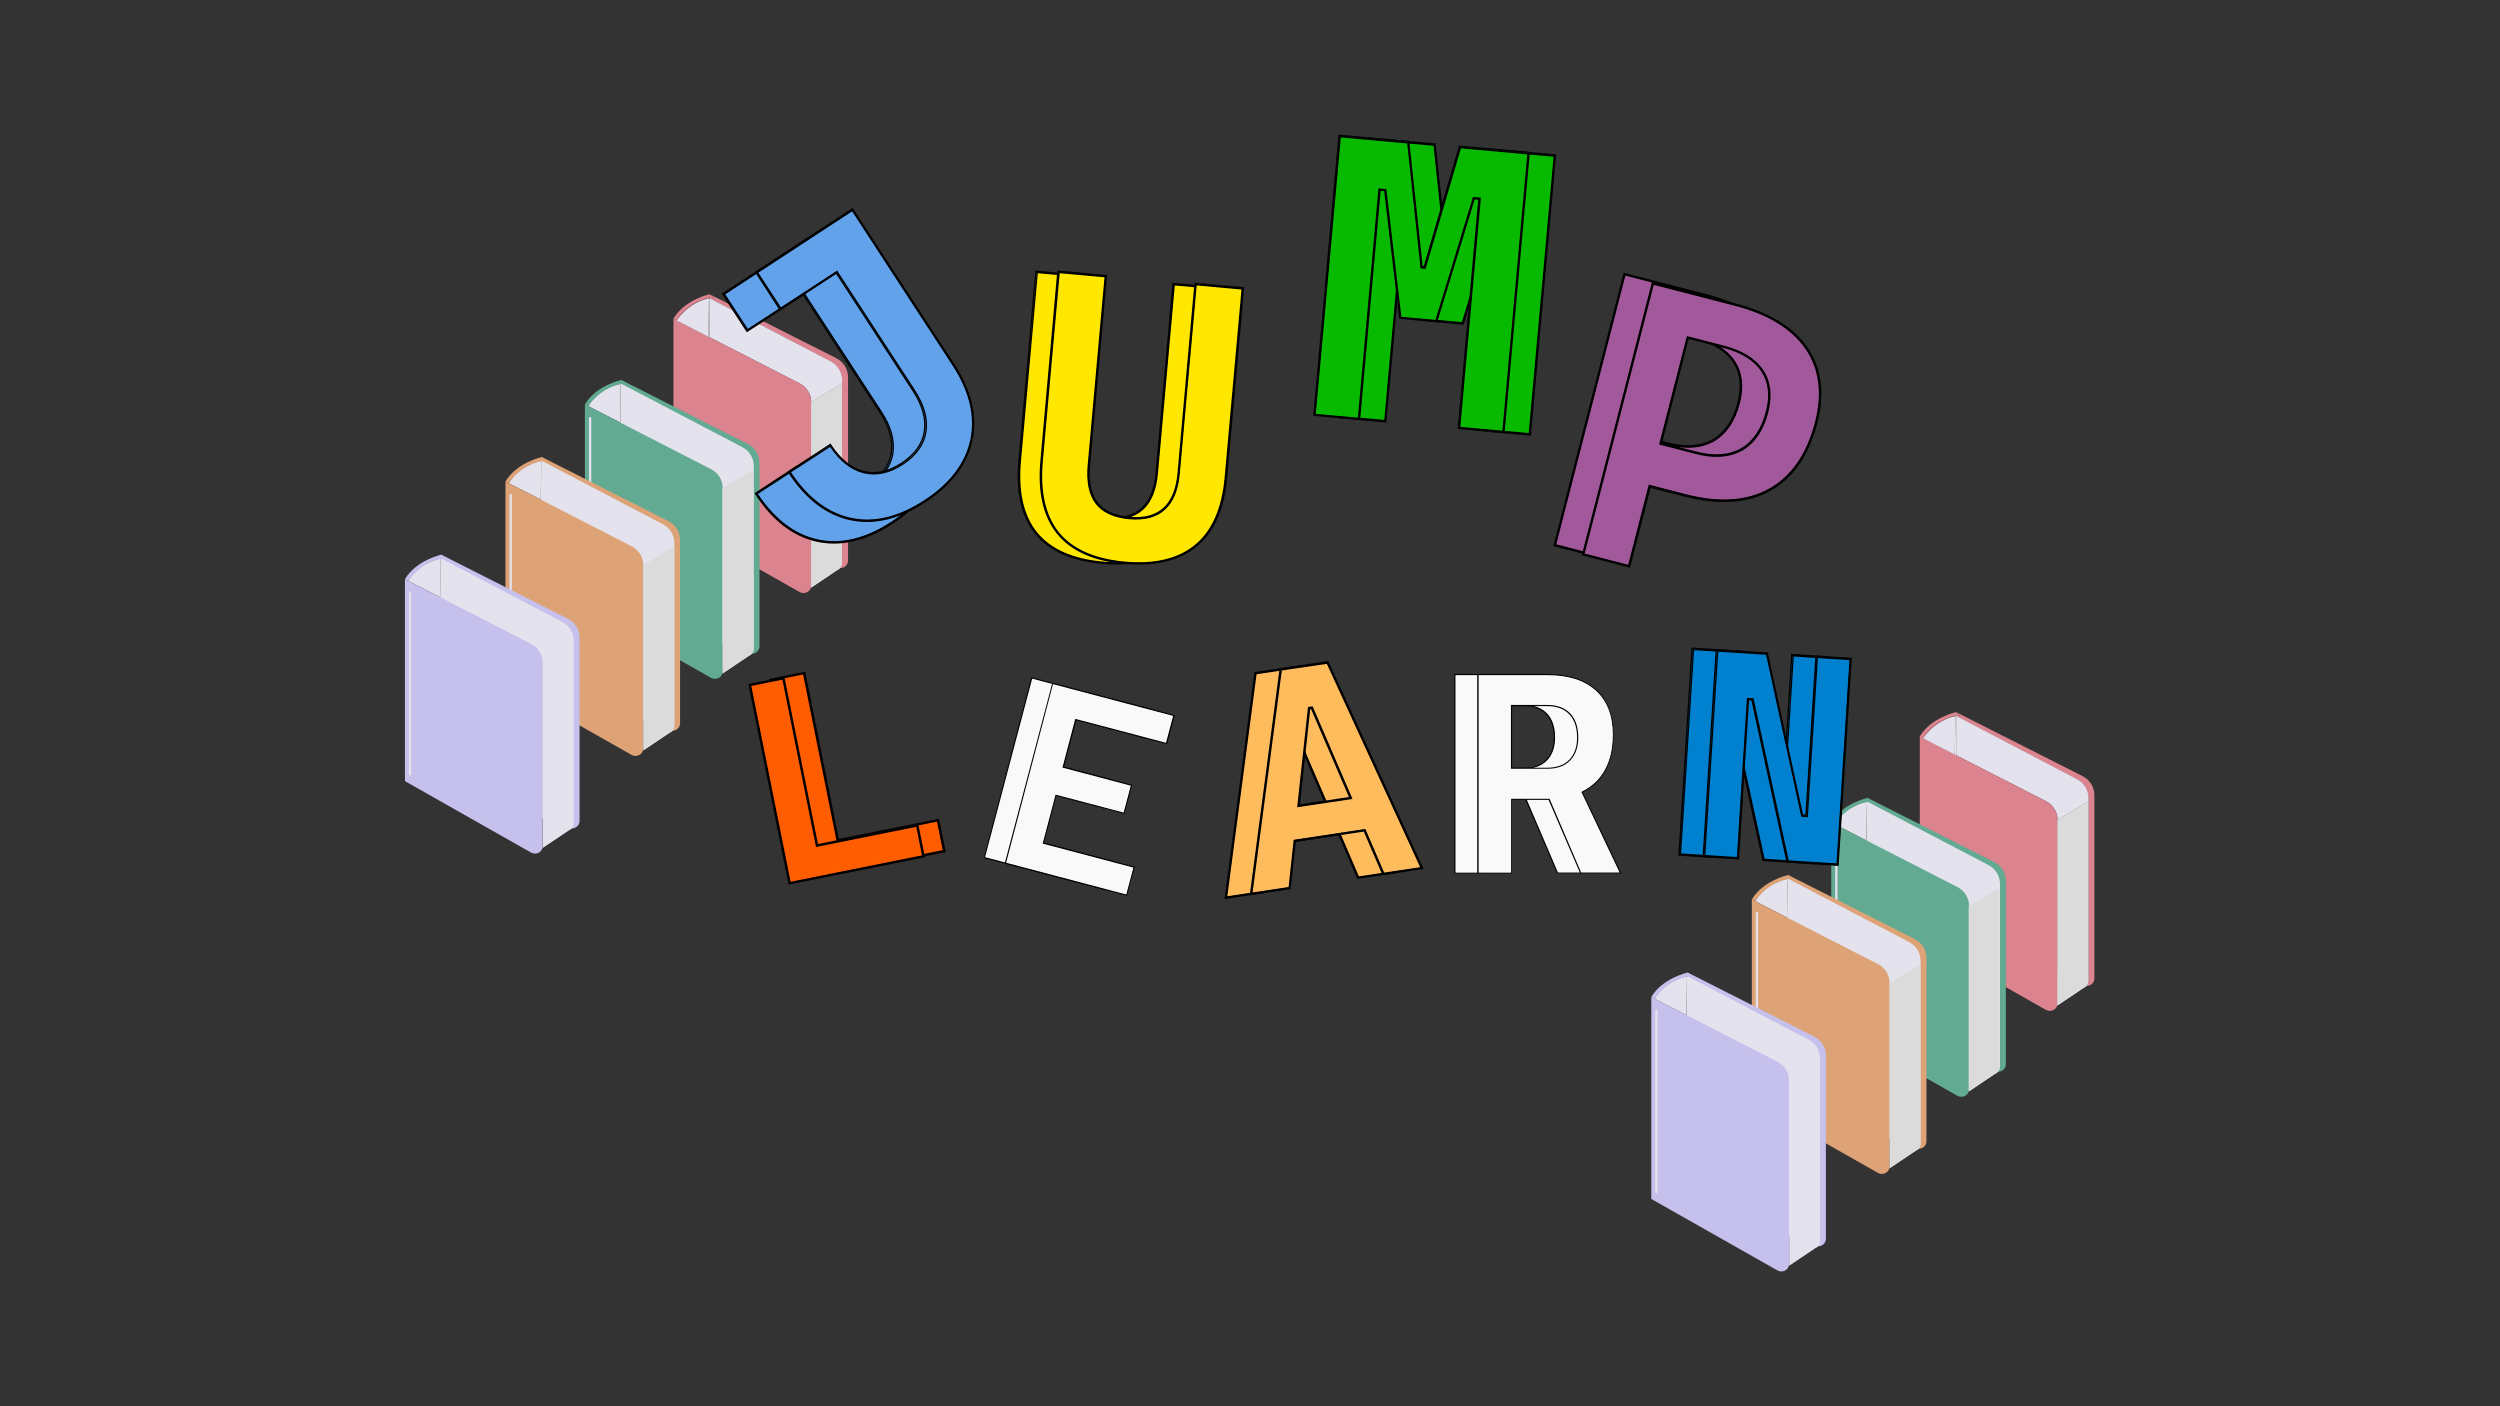 <?xml version="1.0" encoding="utf-8"?>
<!-- Generator: Adobe Illustrator 27.0.0, SVG Export Plug-In . SVG Version: 6.00 Build 0)  -->
<svg version="1.1" id="레이어_1" xmlns="http://www.w3.org/2000/svg" xmlns:xlink="http://www.w3.org/1999/xlink" x="0px"
	 y="0px" viewBox="0 0 1920 1080" style="enable-background:new 0 0 1920 1080;" xml:space="preserve">
<rect x="0" y="0" width="1920" height="1080" fill="#333333" stroke="none"/>
<style type="text/css">
	.st0{fill:#DB838E;}
	.st1{fill:#E3E2ED;}
	.st2{fill:#63AA92;}
	.st3{fill:#DDA276;}
	.st4{fill:#C6C0ED;}
	.st5{fill:none;}
	.st6{fill:#DBDBDB;}
	.st7{fill:#FEFEFE;}
	.st8{fill:#61A2EB;stroke:#000000;stroke-miterlimit:10;}
	.st9{fill:#FFE700;stroke:#000000;stroke-miterlimit:10;}
	.st10{fill:#07BA00;stroke:#000000;stroke-miterlimit:10;}
	.st11{fill:#A2599B;stroke:#000000;stroke-miterlimit:10;}
	.st12{fill:#FF5D00;stroke:#000000;stroke-miterlimit:10;}
	.st13{fill:#F9F9F9;}
	.st14{fill:#FFBC5C;stroke:#000000;stroke-miterlimit:10;}
	.st15{fill:#0081D0;stroke:#000000;stroke-miterlimit:10;}
</style>
<g>
	<g>
		<path class="st0" d="M642.3,275.1L545,226l3.2,2.6c-1.1,0.1-2.2,0.2-3.2,0.4l92.9,48.6c5.4,2.8,8.8,8.4,8.8,14.4v2.6v137.8
			c0,1.6-0.6,2.9-1.5,3.9l0,0l0,0c3.1,0.1,6.1-2.3,6.1-5.8V289.6C651.3,283.5,647.8,277.9,642.3,275.1z"/>
		<path class="st1" d="M545.1,259.1l68.9,35.3c5.5,2.8,9,8.4,9,14.4l23.8-14.3v-2.6c0-6-3.4-11.6-8.8-14.4L545,229c0,0,0,0,0,0
			L545.1,259.1z"/>
		<path class="st1" d="M645.2,436.2c0.9-1,1.5-2.3,1.5-3.9V294.6L623,308.8v115.6l19.4,11C643.3,436,644.2,436.2,645.2,436.2
			L645.2,436.2L645.2,436.2z"/>
		<path class="st0" d="M614,294.4l-68.9-35.3l-0.9-0.5L519.7,246l-2.5-1.3v155.1l96.9,54.9c4,2.2,8.9-0.5,8.9-5v-21.1v-4.2V308.8
			C623,302.8,619.5,297.2,614,294.4z"/>
		<g>
			<path class="st2" d="M477.1,291.8l0.4,154.6l96.9,54.9c4,2.2,8.9-0.5,8.9-5V355.4c0-6.1-3.5-11.6-9-14.4L477.1,291.8z"/>
			<g>
				<path class="st1" d="M451.8,311.9l24.5,12.6l0.4-29.9C457.7,299.3,451.8,311.9,451.8,311.9z"/>
				<path class="st1" d="M578.9,357.8c0-6-3.4-11.6-8.8-14.4l-93.4-48.9l-1.8,153.9l80.3,46.1v22.5l20.1-13.5
					c0.8-0.3,1.5-0.8,2.1-1.4l0,0l0,0c0.9-1,1.5-2.3,1.5-3.9L578.9,357.8z"/>
			</g>
			<path class="st2" d="M449.2,310.6v155.1l96.9,54.9c4,2.2,8.9-0.5,8.9-5V374.7c0-6.1-3.5-11.6-9-14.4L449.2,310.6z"/>
			<path class="st2" d="M477.1,291.8c0,0-19.4,4.3-27.9,18.8l2.5,1.3c0,0,10.1-15.9,28.6-17.5L477.1,291.8z"/>
			<path class="st1" d="M453.2,461.3c-0.5,0-0.9-0.4-0.9-0.9V321.1c0-0.5,0.4-0.9,0.9-0.9s0.9,0.4,0.9,0.9v139.4
				C454,461,453.6,461.3,453.2,461.3z"/>
		</g>
		<g>
			<path class="st3" d="M416.1,351l0.4,154.6l96.9,54.9c4,2.2,8.9-0.5,8.9-5V414.6c0-6.1-3.5-11.6-9-14.4L416.1,351z"/>
			<g>
				<path class="st1" d="M390.8,371.1l24.5,12.6l0.4-29.9C396.7,358.5,390.8,371.1,390.8,371.1z"/>
				<path class="st1" d="M517.9,417c0-6-3.4-11.6-8.8-14.4l-93.4-48.9l-1.8,153.9l80.3,46.1v22.5l20.1-13.5c0.8-0.3,1.5-0.8,2.1-1.4
					l0,0l0,0c0.9-1,1.5-2.3,1.5-3.9V417z"/>
			</g>
			<path class="st3" d="M388.2,369.8v155.1l96.9,54.9c4,2.2,8.9-0.5,8.9-5V433.9c0-6.1-3.5-11.6-9-14.4L388.2,369.8z"/>
			<path class="st3" d="M416.1,351c0,0-19.4,4.3-27.9,18.8l2.5,1.3c0,0,10.1-15.9,28.6-17.5L416.1,351z"/>
			<path class="st1" d="M392.2,520.5c-0.5,0-0.9-0.4-0.9-0.9V380.3c0-0.5,0.4-0.9,0.9-0.9s0.9,0.4,0.9,0.9v139.4
				C393,520.1,392.7,520.5,392.2,520.5z"/>
		</g>
		<g>
			<path class="st4" d="M338.9,426l0.4,154.6l96.9,54.9c4,2.2,8.9-0.5,8.9-5V489.6c0-6.1-3.5-11.6-9-14.4L338.9,426z"/>
			<g>
				<path class="st1" d="M313.6,446.1l24.5,12.6l0.4-29.9C319.4,433.5,313.6,446.1,313.6,446.1z"/>
				<path class="st1" d="M440.6,492c0-6-3.4-11.6-8.8-14.4l-93.4-48.9l-1.8,153.9l80.3,46.1v22.5l20.1-13.5c0.8-0.3,1.5-0.8,2.1-1.4
					l0,0l0,0c0.9-1,1.5-2.3,1.5-3.9L440.6,492z"/>
			</g>
			<path class="st4" d="M311,444.8v155.1l96.9,54.9c4,2.2,8.9-0.5,8.9-5V508.9c0-6.1-3.5-11.6-9-14.4L311,444.8z"/>
			<path class="st4" d="M338.9,426c0,0-19.4,4.3-27.9,18.8l2.5,1.3c0,0,10.1-15.9,28.6-17.5L338.9,426z"/>
			<path class="st1" d="M314.9,595.5c-0.5,0-0.9-0.4-0.9-0.9V455.2c0-0.5,0.4-0.9,0.9-0.9s0.9,0.4,0.9,0.9v139.4
				C315.8,595.1,315.4,595.5,314.9,595.5z"/>
		</g>
		<polygon class="st5" points="544.5,229.1 544.2,258.6 519.7,246 519.7,246 544.2,258.6 		"/>
		<path class="st1" d="M544.5,229.1c-16.1,3.2-24.9,17-24.9,17l24.5,12.6L544.5,229.1z"/>
		<path class="st1" d="M623,424.5v4.2v21.1v1.5l20.1-13.5c0.8-0.3,1.5-0.8,2.1-1.4h0c-1,0-1.9-0.3-2.8-0.8L623,424.5z"/>
		<path class="st1" d="M545,229c-0.2,0-0.3,0.1-0.5,0.1l-0.4,29.6l0.9,0.5L545,229z"/>
		<path class="st6" d="M646.7,294.6L623,308.8v115.6v0v4.2v21.1v1.5l20.1-13.5c0.8-0.3,1.5-0.8,2.1-1.4c0,0,0,0,0,0l0,0l0,0
			c0.9-1,1.5-2.3,1.5-3.9V294.6z"/>
		<path class="st6" d="M578.5,360.8L554.8,375v115.6v0v4.2v21.1v1.5l20.1-13.5c0.8-0.3,1.5-0.8,2.1-1.4c0,0,0,0,0,0l0,0l0,0
			c0.9-1,1.5-2.3,1.5-3.9V360.8z"/>
		<path class="st6" d="M517.9,419.6l-23.8,14.3v115.6v0v4.2v21.1v1.5l20.1-13.5c0.8-0.3,1.5-0.8,2.1-1.4c0,0,0,0,0,0l0,0l0,0
			c0.9-1,1.5-2.3,1.5-3.9V419.6z"/>
		<path class="st0" d="M544.5,229.1l0-0.4L544.5,229.1z"/>
		<path class="st0" d="M519.7,246L519.7,246c0,0,5.9-12.6,24.9-17.4l0.5,0.3l0-3c0,0-19.4,4.3-27.9,18.8L519.7,246L519.7,246z"/>
		<path class="st0" d="M545,229c1-0.2,2.1-0.3,3.2-0.4L545,226L545,229L545,229z"/>
		<path class="st0" d="M544.5,229.1l0-0.4c-19,4.8-24.9,17.4-24.9,17.4l0,0C519.7,246,528.4,232.3,544.5,229.1z"/>
		<path class="st0" d="M545,229L545,229l-0.5-0.3l0,0.4C544.7,229,544.8,229,545,229z"/>
		<path class="st0" d="M545,229C545,229,545,229,545,229L545,229L545,229z"/>
		<path class="st0" d="M519.7,246l-2.5-1.3L519.7,246z"/>
	</g>
	<g>
		<path class="st0" d="M1599.5,596.1l-97.3-49.2l3.2,2.6c-1.1,0.1-2.2,0.2-3.2,0.4l92.9,48.6c5.4,2.8,8.8,8.4,8.8,14.4v2.6v137.8
			c0,1.6-0.6,2.9-1.5,3.9l0,0l0,0c3.1,0.1,6.1-2.3,6.1-5.8V610.5C1608.4,604.4,1605,598.9,1599.5,596.1z"/>
		<path class="st1" d="M1502.3,580l68.9,35.3c5.5,2.8,9,8.4,9,14.4l23.8-14.3v-2.6c0-6-3.4-11.6-8.8-14.4l-92.9-48.6c0,0,0,0,0,0
			L1502.3,580z"/>
		<path class="st1" d="M1602.4,757.2c0.9-1,1.5-2.3,1.5-3.9V615.5l-23.8,14.3v115.6l19.4,11C1600.4,756.9,1601.4,757.2,1602.4,757.2
			L1602.4,757.2L1602.4,757.2z"/>
		<path class="st0" d="M1571.2,615.3l-68.9-35.3l-0.9-0.5l-24.5-12.6l-2.5-1.3v155.1l96.9,54.9c4,2.2,8.9-0.5,8.9-5v-21.1v-4.2
			V629.8C1580.1,623.7,1576.7,618.2,1571.2,615.3z"/>
		<g>
			<path class="st2" d="M1434.3,612.8l0.4,154.6l96.9,54.9c4,2.2,8.9-0.5,8.9-5V676.4c0-6.1-3.5-11.6-9-14.4L1434.3,612.8z"/>
			<g>
				<path class="st1" d="M1408.9,632.9l24.5,12.6l0.4-29.9C1414.8,620.3,1408.9,632.9,1408.9,632.9z"/>
				<path class="st1" d="M1536,678.8c0-6-3.4-11.6-8.8-14.4l-93.4-48.9l-1.8,153.9l80.3,46.1V838l20.1-13.5c0.8-0.3,1.5-0.8,2.1-1.4
					l0,0l0,0c0.9-1,1.5-2.3,1.5-3.9L1536,678.8z"/>
			</g>
			<path class="st2" d="M1406.4,631.6v155.1l96.9,54.9c4,2.2,8.9-0.5,8.9-5V695.6c0-6.1-3.5-11.6-9-14.4L1406.4,631.6z"/>
			<path class="st2" d="M1434.3,612.8c0,0-19.4,4.3-27.9,18.8l2.5,1.3c0,0,10.1-15.9,28.6-17.5L1434.3,612.8z"/>
			<path class="st1" d="M1410.3,782.3c-0.5,0-0.9-0.4-0.9-0.9V642c0-0.5,0.4-0.9,0.9-0.9s0.9,0.4,0.9,0.9v139.4
				C1411.2,781.9,1410.8,782.3,1410.3,782.3z"/>
		</g>
		<g>
			<path class="st3" d="M1373.3,672l0.4,154.6l96.9,54.9c4,2.2,8.9-0.5,8.9-5V735.6c0-6.1-3.5-11.6-9-14.4L1373.3,672z"/>
			<g>
				<path class="st1" d="M1348,692.1l24.5,12.6l0.4-29.9C1353.8,679.5,1348,692.1,1348,692.1z"/>
				<path class="st1" d="M1475,737.9c0-6-3.4-11.6-8.8-14.4l-93.4-48.9l-1.8,153.9l80.3,46.1v22.5l20.1-13.5
					c0.8-0.3,1.5-0.8,2.1-1.4l0,0l0,0c0.9-1,1.5-2.3,1.5-3.9V737.9z"/>
			</g>
			<path class="st3" d="M1345.4,690.8v155.1l96.9,54.9c4,2.2,8.9-0.5,8.9-5V754.8c0-6.1-3.5-11.6-9-14.4L1345.4,690.8z"/>
			<path class="st3" d="M1373.3,672c0,0-19.4,4.3-27.9,18.8l2.5,1.3c0,0,10.1-15.9,28.6-17.5L1373.3,672z"/>
			<path class="st1" d="M1349.3,841.5c-0.5,0-0.9-0.4-0.9-0.9V701.2c0-0.5,0.4-0.9,0.9-0.9s0.9,0.4,0.9,0.9v139.4
				C1350.2,841.1,1349.8,841.5,1349.3,841.5z"/>
		</g>
		<g>
			<path class="st4" d="M1296.1,746.9l0.4,154.6l96.9,54.9c4,2.2,8.9-0.5,8.9-5V810.5c0-6.1-3.5-11.6-9-14.4L1296.1,746.9z"/>
			<g>
				<path class="st1" d="M1270.7,767l24.5,12.6l0.4-29.9C1276.6,754.4,1270.7,767,1270.7,767z"/>
				<path class="st1" d="M1397.8,812.9c0-6-3.4-11.6-8.8-14.4l-93.4-48.9l-1.8,153.9l80.3,46.1v22.5l20.1-13.5
					c0.8-0.3,1.5-0.8,2.1-1.4l0,0l0,0c0.9-1,1.5-2.3,1.5-3.9L1397.8,812.9z"/>
			</g>
			<path class="st4" d="M1268.2,765.7v155.1l96.9,54.9c4,2.2,8.9-0.5,8.9-5V829.8c0-6.1-3.5-11.6-9-14.4L1268.2,765.7z"/>
			<path class="st4" d="M1296.1,746.9c0,0-19.4,4.3-27.9,18.8l2.5,1.3c0,0,10.1-15.9,28.6-17.5L1296.1,746.9z"/>
			<path class="st1" d="M1272.1,916.5c-0.5,0-0.9-0.4-0.9-0.9V776.2c0-0.5,0.4-0.9,0.9-0.9s0.9,0.4,0.9,0.9v139.4
				C1273,916.1,1272.6,916.5,1272.1,916.5z"/>
		</g>
		<polygon class="st5" points="1501.7,550 1501.3,579.6 1476.8,567 1476.8,567 1501.3,579.6 		"/>
		<path class="st1" d="M1501.7,550c-16.1,3.2-24.9,17-24.9,17l24.5,12.6L1501.7,550z"/>
		<path class="st1" d="M1580.1,745.4v4.2v21.1v1.5l20.1-13.5c0.8-0.3,1.5-0.8,2.1-1.4h0c-1,0-1.9-0.3-2.8-0.8L1580.1,745.4z"/>
		<path class="st1" d="M1502.2,549.9c-0.2,0-0.3,0.1-0.5,0.1l-0.4,29.6l0.9,0.5L1502.2,549.9z"/>
		<path class="st6" d="M1603.9,615.5l-23.8,14.3v115.6v0v4.2v21.1v1.5l20.1-13.5c0.8-0.3,1.5-0.8,2.1-1.4c0,0,0,0,0,0l0,0l0,0
			c0.9-1,1.5-2.3,1.5-3.9V615.5z"/>
		<path class="st6" d="M1535.7,681.7l-23.8,14.3v115.6v0v4.2v21.1v1.5l20.1-13.5c0.8-0.3,1.5-0.8,2.1-1.4c0,0,0,0,0,0l0,0l0,0
			c0.9-1,1.5-2.3,1.5-3.9V681.7z"/>
		<path class="st6" d="M1475,740.6l-23.8,14.3v115.6v0v4.2v21.1v1.5l20.1-13.5c0.8-0.3,1.5-0.8,2.1-1.4c0,0,0,0,0,0l0,0l0,0
			c0.9-1,1.5-2.3,1.5-3.9V740.6z"/>
		<path class="st0" d="M1501.7,550l0-0.4L1501.7,550z"/>
		<path class="st0" d="M1476.8,567L1476.8,567c0,0,5.9-12.6,24.9-17.4l0.5,0.3l0-3c0,0-19.4,4.3-27.9,18.8L1476.8,567L1476.8,567z"
			/>
		<path class="st0" d="M1502.2,549.9c1-0.2,2.1-0.3,3.2-0.4l-3.2-2.6L1502.2,549.9L1502.2,549.9z"/>
		<path class="st0" d="M1501.7,550l0-0.4c-19,4.8-24.9,17.4-24.9,17.4l0,0C1476.8,567,1485.6,553.2,1501.7,550z"/>
		<path class="st0" d="M1502.2,549.9L1502.2,549.9l-0.5-0.3l0,0.4C1501.9,550,1502,549.9,1502.2,549.9z"/>
		<path class="st0" d="M1502.2,549.9C1502.2,549.9,1502.2,549.9,1502.2,549.9L1502.2,549.9L1502.2,549.9z"/>
		<path class="st0" d="M1476.8,567l-2.5-1.3L1476.8,567z"/>
	</g>
	<g>
		<path class="st7" d="M650.5,371.2"/>
		<g>
			<g>
				<path class="st8" d="M614.6,187.2l-15.8,10.3l-43.2,28.2l18.3,28.1l43.2-28.2l59.2,90.9c7.3,11.2,10.2,21.7,8.7,31.5
					c-1.5,9.7-7.4,17.9-17.6,24.6c-10.3,6.7-20.3,8.8-29.9,6.3c-9.6-2.5-18.1-9.3-25.3-20.5l-31.4,20.5c13.1,20,28.7,32.1,46.9,36.1
					c18.2,4,37.4-0.6,57.5-13.8c19.8-13,31.7-28.6,35.5-47c3.9-18.4-0.8-37.6-13.9-57.7l-77.6-119L614.6,187.2z"/>
				<path class="st8" d="M640.4,417c-4.4,0-8.7-0.5-12.9-1.4c-18.2-4-34.1-16.2-47.1-36.3l-0.2-0.4l32.1-21l0.2,0.4
					c7.2,11,15.6,17.8,25.1,20.3c9.5,2.5,19.4,0.3,29.5-6.3c10.1-6.6,15.9-14.8,17.4-24.3c1.5-9.6-1.4-20.1-8.6-31.2l-59-90.5
					l-43.2,28.2L555,225.7l59.3-38.8l0.2,0.4l-0.2-0.4l15-9.8l0.2,0.4l77.6,119c13.1,20.1,17.8,39.7,13.9,58.1
					c-3.9,18.4-15.9,34.3-35.7,47.3C669.9,411.9,654.8,417,640.4,417z M581.4,379.2c12.9,19.6,28.5,31.6,46.4,35.5
					c18,4,37.2-0.6,57.2-13.7c19.6-12.8,31.5-28.6,35.3-46.7c3.8-18.2-0.8-37.5-13.8-57.4l-77.3-118.7l-72.9,47.7l17.9,27.4
					l43.2-28.2l59.5,91.3c7.4,11.3,10.3,22,8.8,31.8c-1.5,9.8-7.5,18.2-17.8,24.9c-10.4,6.8-20.5,8.9-30.2,6.4
					c-9.6-2.5-18.1-9.3-25.4-20.3L581.4,379.2z"/>
			</g>
			<g>
				<path class="st8" d="M640,170.6l-15.8,10.3L581,209.2l18.3,28.1l43.2-28.2l59.2,90.9c7.3,11.2,10.2,21.7,8.7,31.5
					c-1.5,9.7-7.4,17.9-17.6,24.6c-10.3,6.7-20.3,8.8-29.9,6.3c-9.6-2.5-18.1-9.3-25.3-20.5l-31.4,20.5c13.1,20,28.7,32.1,46.9,36.1
					c18.2,4,37.4-0.6,57.5-13.8c19.8-13,31.7-28.6,35.5-47c3.9-18.4-0.8-37.6-13.9-57.7l-77.6-119L640,170.6z"/>
				<path class="st8" d="M665.8,400.4c-4.4,0-8.7-0.5-12.9-1.4c-18.2-4-34.1-16.2-47.1-36.3l-0.2-0.4l32.1-21l0.2,0.4
					c7.2,11,15.6,17.8,25.1,20.3c9.5,2.5,19.4,0.3,29.5-6.3c10.1-6.6,15.9-14.8,17.4-24.3c1.5-9.6-1.4-20.1-8.6-31.2l-59-90.5
					l-43.2,28.2L580.4,209l59.3-38.8l0.2,0.4l-0.2-0.4l15-9.8l0.2,0.4l77.6,119c13.1,20.1,17.8,39.7,13.9,58.1
					c-3.9,18.4-15.9,34.3-35.7,47.3C695.3,395.3,680.3,400.4,665.8,400.4z M606.8,362.6c12.9,19.6,28.5,31.6,46.4,35.5
					c18,4,37.2-0.6,57.2-13.7c19.6-12.8,31.5-28.6,35.3-46.7c3.8-18.2-0.8-37.5-13.8-57.4l-77.3-118.7l-72.9,47.7l17.9,27.4
					l43.2-28.2l59.5,91.3c7.4,11.3,10.3,22,8.8,31.8c-1.5,9.8-7.5,18.2-17.8,24.9c-10.4,6.8-20.5,8.9-30.2,6.4
					c-9.6-2.5-18.1-9.3-25.4-20.3L606.8,362.6z"/>
			</g>
		</g>
		<g>
			<path class="st9" d="M846.8,432.2c-46.8-4.2-68-30.2-63.7-78.1l13-145.4l36.3,3.3l-13,145.4c-1.1,12.4,0.8,21.9,5.9,28.7
				c5,6.8,13.4,10.7,25.3,11.8c23,2.1,35.6-9.4,37.8-34.3l13-145.4l36.3,3.3l-13,145.4c-2.1,23.9-9.8,41.3-23,52.2
				C888.5,429.9,870.2,434.3,846.8,432.2z"/>
			<path class="st9" d="M857.6,433.1c-3.5,0-7.1-0.2-10.9-0.5c-23.4-2.1-40.7-9.8-51.3-22.8c-10.6-13-15-31.8-12.8-55.7l13-145.8
				l37.2,3.3l0,0.4l-13,145.4c-1.1,12.2,0.8,21.8,5.8,28.4c4.9,6.6,13.3,10.5,25,11.6c22.6,2,35.1-9.4,37.3-33.9l13-145.8l37.2,3.3
				l0,0.4l-13,145.4c-2.1,23.9-9.9,41.6-23.1,52.5C890.8,428.5,876,433.1,857.6,433.1z M846.9,431.8c23.1,2.1,41.5-2.3,54.5-13.1
				c13-10.7,20.7-28.2,22.8-51.9l13-144.9l-35.4-3.2l-13,144.9c-2.2,25.1-15.1,36.8-38.3,34.7c-11.9-1.1-20.5-5.1-25.6-11.9
				c-5.1-6.8-7-16.6-5.9-29l13-144.9l-35.4-3.2l-13,144.9c-2.1,23.7,2.1,42.2,12.6,55.1C806.7,422.1,823.7,429.7,846.9,431.8z"/>
		</g>
		<g>
			<path class="st9" d="M863.7,432.2c-46.8-4.2-68-30.2-63.7-78.1l13-145.4l36.3,3.3l-13,145.4c-1.1,12.4,0.8,21.9,5.9,28.7
				c5,6.8,13.4,10.7,25.3,11.8c23,2.1,35.6-9.4,37.8-34.3l13-145.4l36.3,3.3l-13,145.4c-2.1,23.9-9.8,41.3-23,52.2
				C905.3,429.9,887.1,434.3,863.7,432.2z"/>
			<path class="st9" d="M874.5,433.1c-3.5,0-7.1-0.2-10.9-0.5c-23.4-2.1-40.7-9.8-51.3-22.8c-10.6-13-15-31.8-12.8-55.7l13-145.8
				l37.2,3.3l0,0.4l-13,145.4c-1.1,12.2,0.8,21.8,5.8,28.4c4.9,6.6,13.3,10.5,25,11.6c22.6,2,35.1-9.4,37.3-33.9l13-145.8l37.2,3.3
				l0,0.4l-13,145.4c-2.1,23.9-9.9,41.6-23.1,52.5C907.7,428.5,892.8,433.1,874.5,433.1z M863.7,431.8c23.2,2.1,41.5-2.3,54.5-13.1
				c13-10.7,20.7-28.2,22.8-51.9l13-144.9l-35.4-3.2l-13,144.9c-2.2,25.1-15.1,36.8-38.3,34.7c-11.9-1.1-20.5-5.1-25.6-11.9
				c-5.1-6.8-7-16.6-5.9-29l13-144.9l-35.4-3.2l-13,144.9c-2.1,23.7,2.1,42.2,12.6,55.1C823.5,422.1,840.6,429.7,863.7,431.8z"/>
		</g>
		<g>
			<g>
				<polygon class="st10" points="1163.3,116.7 1159.9,116.4 1141.4,114.7 1114.3,207.3 1113.1,207.2 1112.5,207.1 1111.9,207 
					1101.7,111.1 1083.2,109.5 1079.9,109.2 1049,106.4 1029.8,320.5 1063.9,323.6 1079.8,147.4 1084.1,147.8 1095.7,245.9 
					1104.4,246.6 1113.3,247.5 1123.3,248.4 1152.2,154 1156.5,154.4 1140.7,330.5 1174.9,333.6 1194.1,119.5 				"/>
				<path class="st10" d="M1175.3,334.1l-35-3.2l15.8-176.1l-3.6-0.3l-28.8,94.4l-28.4-2.6l0-0.4l-11.5-97.7l-3.6-0.3L1064.3,324
					l-35-3.2l19.3-215l53.5,4.8l0,0.4l10.2,95.6l1.7,0.2l27.1-92.6l53.5,4.8L1175.3,334.1z M1141.2,330.1l33.3,3l19.2-213.2
					l-51.9-4.7l-27.1,92.6l-3.1-0.3l0-0.4l-10.2-95.6l-51.9-4.7l-19.2,213.2l33.3,3l15.8-176.1l5.2,0.5l0,0.4l11.5,97.7l27,2.4
					l28.8-94.4l5.2,0.5L1141.2,330.1z"/>
			</g>
			<g>
				<polygon class="st10" points="1143,114.9 1139.7,114.6 1121.2,112.9 1094.1,205.4 1092.9,205.3 1092.3,205.3 1091.7,205.2 
					1081.5,109.3 1063,107.6 1059.7,107.3 1028.8,104.5 1009.6,318.7 1043.7,321.7 1059.6,145.6 1063.9,146 1075.4,244 
					1084.2,244.8 1093.1,245.6 1103.1,246.5 1132,152.2 1136.3,152.6 1120.5,328.7 1154.6,331.7 1173.9,117.6 				"/>
				<path class="st10" d="M1155,332.2l-35-3.2l15.8-176.1l-3.6-0.3l-28.8,94.4l-28.4-2.6l0-0.4l-11.5-97.7l-3.6-0.3l-15.8,176.1
					l-35-3.2l19.3-215l53.5,4.8l0,0.4l10.2,95.6l1.7,0.2l27.1-92.6l53.5,4.8L1155,332.2z M1121,328.3l33.3,3l19.2-213.2l-51.9-4.7
					l-27.1,92.6l-3.1-0.3l0-0.4l-10.2-95.6l-51.9-4.7L1010,318.3l33.3,3l15.8-176.1l5.2,0.5l0,0.4l11.5,97.7l27,2.4l28.8-94.4
					l5.2,0.5L1121,328.3z"/>
			</g>
		</g>
		<g>
			<path class="st11" d="M1365.5,260.2c-10.8-15.6-29.2-26.8-55.3-33.5l-27.4-7.1l-2.9-0.8l-32.3-8.3l-53.5,208.2l35.3,9.1
				l15.8-61.6l27.4,7.1c26,6.7,47.7,5.2,65-4.4c17.3-9.7,29.1-26.9,35.5-51.6C1378.8,294.8,1376.3,275.8,1365.5,260.2z M1316.1,338
				c-9.4,5.5-21.1,6.4-35.1,2.8l-27.4-7.1l20.9-81.5l27.4,7.1c14,3.6,24,9.7,29.7,18.3c5.8,8.6,7,19.1,3.8,31.6
				C1331.9,322.9,1325.4,332.5,1316.1,338z"/>
			<path class="st11" d="M1229.7,428.4l-36.1-9.3l0.1-0.4l53.6-208.6l63.1,16.3c26,6.7,44.7,18,55.5,33.7l0,0
				c10.8,15.6,13.4,35,7.6,57.5c-6.4,24.7-18.4,42.2-35.7,51.9c-17.3,9.7-39.3,11.2-65.4,4.5l-26.9-6.9L1229.7,428.4z M1194.6,418.4
				l34.4,8.9l15.8-61.6l27.8,7.2c25.8,6.7,47.6,5.2,64.7-4.4c17.1-9.6,29-26.8,35.3-51.3c5.7-22.2,3.2-41.3-7.5-56.8l0,0
				c-10.7-15.4-29.2-26.7-55-33.3l-62.2-16L1194.6,418.4z M1296.5,343.4c-4.9,0-10.1-0.7-15.7-2.2L1253,334l0.1-0.4l21-81.9
				l27.8,7.2c14.1,3.6,24.2,9.8,30,18.5c5.8,8.6,7.1,19.4,3.9,32c-3.5,13.7-10.1,23.5-19.5,29.1l0,0
				C1310.6,341.7,1304,343.4,1296.5,343.4z M1254.1,333.4l26.9,6.9c13.9,3.6,25.6,2.6,34.8-2.8l0,0c9.2-5.4,15.7-15,19.1-28.5
				c3.2-12.3,1.9-22.8-3.8-31.3c-5.7-8.4-15.6-14.5-29.5-18.1l-26.9-6.9L1254.1,333.4z"/>
		</g>
		<g>
			<path class="st11" d="M1387.3,267.2c-10.8-15.6-29.2-26.8-55.3-33.5l-27.4-7.1l-2.9-0.8l-32.3-8.3l-53.5,208.2l35.3,9.1
				l15.8-61.6l27.4,7.1c26,6.7,47.7,5.2,65-4.4c17.3-9.7,29.1-26.9,35.5-51.6C1400.6,301.9,1398.1,282.8,1387.3,267.2z M1337.8,345
				c-9.4,5.5-21.1,6.4-35.1,2.8l-27.4-7.1l20.9-81.5l27.4,7.1c14,3.6,24,9.7,29.7,18.3c5.8,8.6,7,19.1,3.8,31.6
				C1353.6,329.9,1347.2,339.5,1337.8,345z"/>
			<path class="st11" d="M1251.5,435.4l-36.1-9.3l0.1-0.4l53.6-208.6l63.1,16.3c26,6.7,44.7,18,55.5,33.7l0,0
				c10.8,15.6,13.4,35,7.6,57.5c-6.4,24.7-18.4,42.2-35.7,51.9c-17.3,9.7-39.3,11.2-65.4,4.5l-26.9-6.9L1251.5,435.4z M1216.4,425.5
				l34.4,8.9l15.8-61.6l27.8,7.2c25.8,6.7,47.6,5.2,64.7-4.4c17.1-9.6,29-26.8,35.3-51.3c5.7-22.2,3.2-41.3-7.5-56.8l0,0
				c-10.7-15.4-29.2-26.7-55-33.3l-62.2-16L1216.4,425.5z M1318.3,350.4c-4.9,0-10.1-0.7-15.7-2.2l-27.8-7.2l0.1-0.4l21-81.9
				l27.8,7.2c14.1,3.6,24.2,9.8,30,18.5c5.8,8.6,7.1,19.4,3.9,32c-3.5,13.7-10.1,23.5-19.5,29.1l0,0
				C1332.3,348.7,1325.7,350.4,1318.3,350.4z M1275.9,340.4l26.9,6.9c13.9,3.6,25.6,2.6,34.8-2.8l0,0c9.2-5.4,15.7-15,19.1-28.5
				c3.2-12.3,1.9-22.8-3.8-31.3c-5.7-8.4-15.6-14.5-29.5-18.1l-26.9-6.9L1275.9,340.4z"/>
		</g>
		<g>
			<g>
				<polygon class="st12" points="643.4,645.3 617.6,516.9 591.8,522.1 617.6,650.5 622.4,674.3 648.2,669.1 725.1,653.6 
					720.4,629.8 				"/>
				<path class="st12" d="M622,674.9l-30.7-153.1l26.7-5.4l25.8,128.5l77-15.5l5,24.7L622,674.9z M592.3,522.4l30.4,151.4
					l101.9-20.5l-4.6-22.9l-77,15.5l-25.8-128.5L592.3,522.4z"/>
			</g>
			<g>
				<polygon class="st12" points="627.4,649.3 601.6,520.8 575.8,526 601.6,654.5 606.4,678.3 632.2,673.1 709.1,657.6 704.4,633.8 
									"/>
				<path class="st12" d="M606,678.8l-30.7-153.1l26.7-5.4l25.8,128.5l77-15.5l5,24.7L606,678.8z M576.4,526.4l30.4,151.4
					l101.9-20.5l-4.6-22.9l-77,15.5l-25.8-128.5L576.4,526.4z"/>
			</g>
		</g>
		<g>
			<g>
				<polygon class="st13" points="879.7,566.8 885.4,545.2 815.7,526.8 792.3,520.6 786.6,542.2 777,578.7 771.3,600.3 761.7,637 
					756,658.6 779.3,664.8 849.1,683.2 854.8,661.6 785,643.2 794.7,606.5 847,620.3 852.7,598.7 800.4,584.9 810,548.4 				"/>
				<path d="M849.4,683.8l-0.4-0.1l-93.5-24.7L792,520.1l94,24.8l-5.9,22.4l-69.7-18.4l-9.4,35.7l52.3,13.8l-5.9,22.4L795,607
					l-9.5,35.9l69.7,18.4L849.4,683.8z M756.5,658.3l92.3,24.4l5.5-20.7l-69.7-18.4l9.9-37.6l52.3,13.8l5.5-20.7l-52.3-13.8
					l9.8-37.4l69.7,18.4l5.5-20.7l-92.3-24.4L756.5,658.3z"/>
			</g>
			<g>
				<polygon class="st13" points="895.9,571.1 901.6,549.5 831.8,531.1 808.5,524.9 802.8,546.5 793.2,583 787.5,604.6 777.8,641.3 
					772.1,662.9 795.5,669 865.2,687.5 870.9,665.9 801.2,647.5 810.9,610.8 863.1,624.6 868.8,603 816.5,589.2 826.2,552.7 				"/>
				<path d="M865.5,688l-0.4-0.1l-93.5-24.7l36.6-138.8l94,24.8l-5.9,22.4l-69.7-18.4l-9.4,35.7l52.3,13.8l-5.9,22.4l-52.3-13.8
					l-9.5,35.9l69.7,18.4L865.5,688z M772.7,662.6l92.3,24.4l5.5-20.7l-69.7-18.4l9.9-37.6l52.3,13.8l5.5-20.7L816,589.5l9.8-37.4
					l69.7,18.4l5.5-20.7l-92.3-24.4L772.7,662.6z"/>
			</g>
		</g>
		<g>
			<g>
				<path class="st14" d="M1043.1,674l29.6-4.5l-72.5-158l-36,5.4l-22.7,172.4l29.6-4.5l3.9-36.3l53.6-8.1L1043.1,674z M977.9,621.8
					l8.1-75.1l2.1-0.3l29.9,69.4L977.9,621.8z"/>
				<path class="st14" d="M941,689.9l22.8-173.3l36.6-5.5l0.1,0.3l72.7,158.5l-30.5,4.6l-14.4-33.5l-53,8l-3.9,36.3L941,689.9z
					 M964.6,517.4L942,688.9l28.7-4.3l3.9-36.3l54.3-8.2l14.4,33.5l28.7-4.3L1000,512.1L964.6,517.4z M977.4,622.3l8.2-76l2.8-0.4
					l30.2,70.2L977.4,622.3z M986.4,547.1l-8,74.2l38.9-5.9l-29.5-68.5L986.4,547.1z"/>
			</g>
			<g>
				<path class="st14" d="M1062.5,671.1l29.6-4.5l-72.5-158l-36,5.4l-22.7,172.4l29.6-4.5l3.9-36.3l53.6-8.1L1062.5,671.1z
					 M997.3,618.9l8.1-75.1l2.1-0.3l29.9,69.4L997.3,618.9z"/>
				<path class="st14" d="M960.4,687l22.8-173.3l36.6-5.5l0.1,0.3l72.7,158.5l-30.5,4.6l-14.4-33.5l-53,8l-3.9,36.3L960.4,687z
					 M984,514.5L961.4,686l28.7-4.3l3.9-36.3l54.3-8.2l14.4,33.5l28.7-4.3l-72.1-157.1L984,514.5z M996.8,619.4l8.2-76l2.8-0.4
					l30.2,70.2L996.8,619.4z M1005.8,544.2l-8,74.2l38.9-5.9l-29.5-68.5L1005.8,544.2z"/>
			</g>
		</g>
		<g>
			<g>
				<path class="st13" d="M1226.8,670.6l-29.5-62.2c4.1-2,7.7-4.5,10.8-7.6c8.8-8.7,13.2-20.9,13.2-36.6c0-14.8-4.4-26.1-13.2-34.2
					c-8.8-8-21.3-12-37.4-12H1143h-3.6h-22.2v152.6h25.8v-56.7h27.6c0.4,0,0.8,0,1.2,0l24.4,56.8H1226.8z M1143,541.9h27.6
					c7.4,0,13.1,2.1,17.2,6.4c4.1,4.3,6.1,10.3,6.1,18.1c0,7.5-2,13.3-6.1,17.4c-4.1,4.2-9.8,6.2-17.2,6.2H1143V541.9z"/>
				<path d="M1227.5,671h-31.6l-24.4-56.7l-0.1,0c-0.3,0-0.5,0-0.8,0h-27.1V671h-26.7V517.6h53.9c16.2,0,28.9,4.1,37.7,12.1
					c8.8,8.1,13.3,19.7,13.3,34.5c0,15.7-4.5,28.2-13.3,36.9c-3,3-6.6,5.5-10.5,7.5L1227.5,671z M1196.5,670.1h29.6l-29.4-61.9
					l0.4-0.2c4-2,7.6-4.5,10.7-7.5c8.7-8.6,13.1-20.8,13.1-36.3c0-14.6-4.4-25.9-13-33.8c-8.7-7.9-21.2-11.9-37.1-11.9h-53v151.7h25
					v-56.7h28c0.3,0,0.5,0,0.8,0l0.7,0l0.1,0.3L1196.5,670.1z M1170.6,590.4h-28v-49h28c7.5,0,13.3,2.2,17.5,6.5
					c4.1,4.3,6.2,10.5,6.2,18.4c0,7.5-2.1,13.5-6.2,17.7C1183.9,588.3,1178,590.4,1170.6,590.4z M1143.4,589.6h27.1
					c7.2,0,12.9-2.1,16.8-6.1c4-4,6-9.8,6-17.1c0-7.7-2-13.6-6-17.8c-4-4.2-9.6-6.3-16.8-6.3h-27.1V589.6z"/>
			</g>
			<g>
				<path class="st13" d="M1244.6,670.6l-29.5-62.2c4.1-2,7.7-4.5,10.8-7.6c8.8-8.7,13.2-20.9,13.2-36.6c0-14.8-4.4-26.1-13.2-34.2
					c-8.8-8-21.3-12-37.4-12h-27.6h-3.6H1135v152.6h25.8v-56.7h27.6c0.4,0,0.8,0,1.2,0l24.4,56.8H1244.6z M1160.9,541.9h27.6
					c7.4,0,13.1,2.1,17.2,6.4c4.1,4.3,6.1,10.3,6.1,18.1c0,7.5-2,13.3-6.1,17.4c-4.1,4.2-9.8,6.2-17.2,6.2h-27.6V541.9z"/>
				<path d="M1245.3,671h-31.6l-24.4-56.7l-0.2,0c-0.3,0-0.5,0-0.8,0h-27.1V671h-26.7V517.6h53.9c16.2,0,28.9,4.1,37.7,12.1
					c8.8,8.1,13.3,19.7,13.3,34.5c0,15.7-4.5,28.2-13.3,36.9c-3,3-6.6,5.5-10.5,7.5L1245.3,671z M1214.3,670.1h29.6l-29.4-61.9
					l0.4-0.2c4-2,7.6-4.5,10.7-7.5c8.7-8.6,13.1-20.8,13.1-36.3c0-14.6-4.4-25.9-13-33.8c-8.7-7.9-21.2-11.9-37.1-11.9h-53v151.7h25
					v-56.7h28c0.3,0,0.5,0,0.8,0l0.7,0l0.1,0.3L1214.3,670.1z M1188.4,590.4h-28v-49h28c7.5,0,13.3,2.2,17.5,6.5
					c4.1,4.3,6.2,10.5,6.2,18.4c0,7.5-2.1,13.5-6.2,17.7C1201.8,588.3,1195.9,590.4,1188.4,590.4z M1161.3,589.6h27.1
					c7.2,0,12.9-2.1,16.8-6.1c4-4,6-9.8,6-17.1c0-7.7-2-13.6-6-17.8c-4-4.2-9.6-6.3-16.8-6.3h-27.1V589.6z"/>
			</g>
		</g>
		<g>
			<g>
				<polygon class="st15" points="1376.6,503.2 1368.9,625.4 1365.5,625.1 1338.4,500.7 1326.2,500 1318.2,499.5 1300.1,498.3 
					1290.1,656.3 1316.2,658 1323.9,535.8 1327.4,536 1354.4,660.4 1366.6,661.2 1370,661.4 1392.7,662.9 1402.7,504.8 				"/>
				<path class="st15" d="M1393.1,663.3l-39.1-2.5l-0.1-0.3l-27-124.1l-2.7-0.2l-7.7,122.2l-27-1.7l0-0.4l10-158.5l39.1,2.5l0.1,0.3
					l27,124.1l2.7,0.2l7.7-122.2l27,1.7l0,0.4L1393.1,663.3z M1354.8,660l37.6,2.4l10-157.1l-25.2-1.6l-7.7,122.2l-4.2-0.3l-0.1-0.3
					l-27-124.1l-37.6-2.4l-10,157.1l25.2,1.6l7.7-122.2l4.2,0.3l0.1,0.3L1354.8,660z"/>
			</g>
			<g>
				<polygon class="st15" points="1395.1,504.3 1387.4,626.5 1384,626.3 1356.9,501.9 1344.7,501.1 1336.7,500.6 1318.6,499.5 
					1308.6,657.5 1334.7,659.2 1342.4,537 1345.9,537.2 1372.9,661.6 1385.1,662.4 1388.5,662.6 1411.2,664 1421.2,506 				"/>
				<path class="st15" d="M1411.6,664.5l-39.1-2.5l-27-124.4l-2.7-0.2l-7.7,122.2l-27-1.7l0-0.4l10-158.5l39.1,2.5l0.1,0.3l27,124.1
					l2.7,0.2l7.7-122.2l27,1.7l0,0.4L1411.6,664.5z M1373.3,661.2l37.6,2.4l10-157.1l-25.2-1.6l-7.7,122.2l-4.2-0.3l-27-124.4
					l-37.6-2.4l-10,157.1l25.2,1.6l7.7-122.2l4.2,0.3l0.1,0.3L1373.3,661.2z"/>
			</g>
		</g>
	</g>
</g>
</svg>
